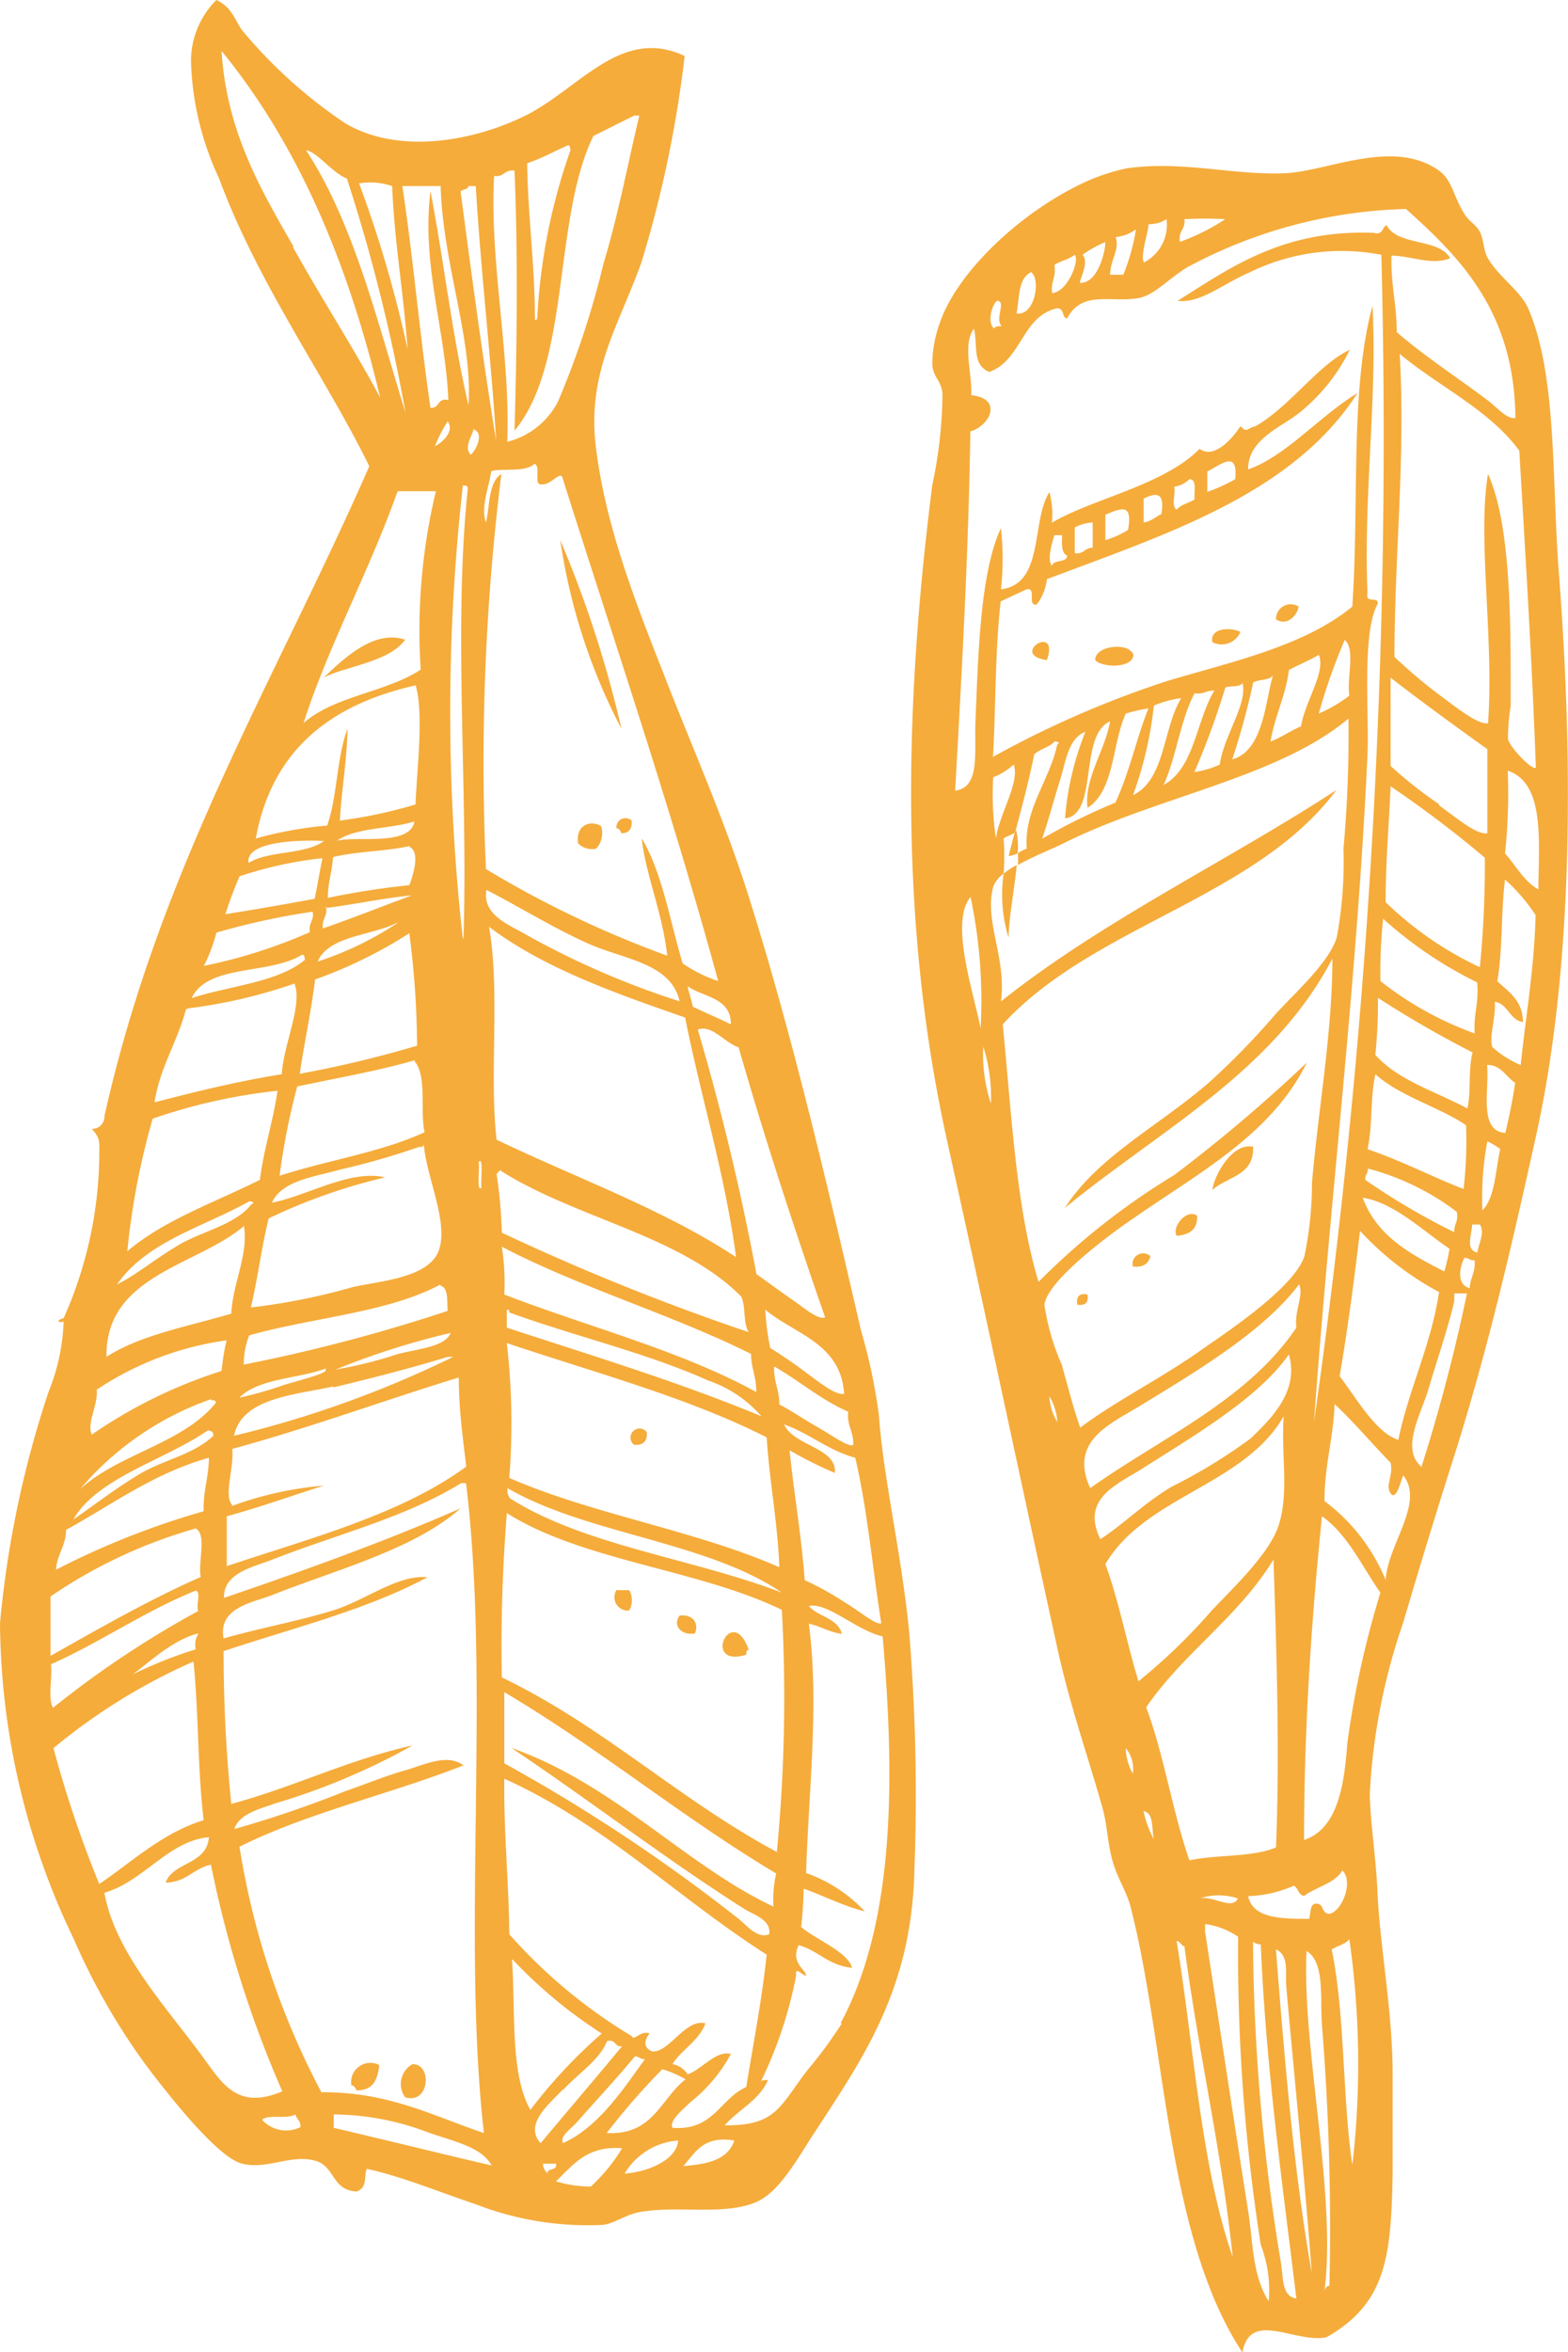 <?xml version="1.0" encoding="UTF-8"?>
<svg data-bbox="0 0 69.205 103.78" viewBox="0 0 69.21 103.76" xmlns="http://www.w3.org/2000/svg" data-type="color">
    <g>
        <g>
            <path d="M51.94 54.52c.54-.05.93-.26.9-.89-.47-.32-1.14.5-.9.89Z" fill="#f5ac3b" fill-rule="evenodd" data-color="1"/>
            <path d="M56.32 27.32c.46.32.94-.15 1-.56a.65.65 0 0 0-1 .56Z" fill="#f5ac3b" fill-rule="evenodd" data-color="1"/>
            <path d="M53.51 28.33a.9.9 0 0 0 1.24-.45c-.38-.21-1.36-.21-1.24.45Z" fill="#f5ac3b" fill-rule="evenodd" data-color="1"/>
            <path d="M48.34 29.12c.3.34 1.65.38 1.69-.23-.19-.58-1.7-.42-1.69.23Z" fill="#f5ac3b" fill-rule="evenodd" data-color="1"/>
            <path d="M46.21 29.12c.58-1.68-1.71-.23 0 0Z" fill="#f5ac3b" fill-rule="evenodd" data-color="1"/>
            <path d="M50 55.87c.47.06.69-.13.78-.45a.47.47 0 0 0-.78.45Z" fill="#f5ac3b" fill-rule="evenodd" data-color="1"/>
            <path d="M68.8 25.18c-.31-4.06-.07-8.65-1.35-11.58-.34-.78-1.33-1.4-1.8-2.25-.17-.31-.16-.79-.33-1.12s-.48-.46-.68-.79c-.49-.77-.53-1.48-1.12-1.91-2-1.43-4.85 0-6.75.11-2.3.11-4.53-.56-7-.22a8.55 8.55 0 0 0-2 .67c-2.87 1.37-5.57 4-6.3 6.19a5.45 5.45 0 0 0-.32 1.72c0 .64.38.73.45 1.35a19.93 19.93 0 0 1-.45 4.05c-1.25 9.85-1.45 19.47.67 29 1.66 7.46 3.23 14.93 4.84 22.26.56 2.58 1.36 4.81 2 7.09.22.76.22 1.57.45 2.36s.6 1.3.79 2c1.58 6.16 1.57 14.56 4.94 19.67.34-1.9 2.31-.39 3.71-.67 2.63-1.5 2.85-3.53 2.92-7.19v-4.39c0-2.85-.57-5.68-.67-8.09-.06-1.42-.31-3-.34-4.28a27.27 27.27 0 0 1 1.46-7.53c.71-2.4 1.41-4.7 2.14-7 1.55-4.81 2.67-9.69 3.71-14.39 1.67-7.43 1.69-16.54 1.03-25.06Zm-1 8.66c-.05.26-1.14-.82-1.24-1.24a9.27 9.27 0 0 1 .12-1.46c0-3.26.06-7.9-1-10.23-.48 2.8.27 7.23 0 11-.46.07-1.46-.75-2.13-1.24a23.28 23.28 0 0 1-2-1.69c0-4.49.5-8.94.23-13.37 1.73 1.45 3.93 2.44 5.28 4.27.27 4.6.56 9.22.73 13.96Zm-7.64 19c1.36.21 2.65 1.46 3.82 2.25a7.48 7.48 0 0 1-.23 1c-1.52-.77-2.99-1.58-3.6-3.25ZM63.52 57c-.37 2.4-1.32 4.22-1.8 6.52-1-.32-1.84-1.83-2.59-2.81.36-2.08.64-4.24.9-6.41a13.15 13.15 0 0 0 3.49 2.7Zm-3.26-5c0-.2.14-.24.11-.45a11.17 11.17 0 0 1 3.93 1.91c.09.43-.13.54-.11.9a30.75 30.75 0 0 1-3.93-2.31Zm.11-1.35c.22-1 .11-2.28.34-3.26 1.12 1 2.77 1.42 4 2.25a18.19 18.19 0 0 1-.11 2.81c-1.09-.4-2.77-1.26-4.23-1.75Zm.34-4.16a21.59 21.59 0 0 0 .11-2.47A46.64 46.64 0 0 0 65 46.43c-.2.7-.06 1.74-.23 2.47-1.4-.75-3.05-1.23-4.06-2.36Zm.22-3.26a22.37 22.37 0 0 1 .12-2.7 18 18 0 0 0 4.15 2.81c.09.88-.17 1.41-.11 2.25a14.81 14.81 0 0 1-4.16-2.31Zm.23-3.48c0-1.72.15-3.37.22-5.06a48.27 48.27 0 0 1 4.16 3.15 46.63 46.63 0 0 1-.22 4.83 15.24 15.24 0 0 1-4.16-2.87Zm2.36-4.27a19 19 0 0 1-2.14-1.69V29.9c1.4 1.08 2.83 2.12 4.27 3.15v3.71c-.48.09-1.46-.76-2.13-1.23ZM52.28 9.67a15.37 15.37 0 0 1 1.8 0 9.38 9.38 0 0 1-2 1c-.08-.51.25-.53.2-1Zm-1.58.22a1.42 1.42 0 0 0 .79-.22 1.87 1.87 0 0 1-1 1.91c-.16-.34.16-1.18.21-1.69Zm-1.46.57a1.83 1.83 0 0 0 .9-.34 9 9 0 0 1-.56 2H49c0-.65.44-1.12.24-1.66Zm-1.46.78a5.46 5.46 0 0 1 1-.56c.05.14-.24 1.84-1.12 1.8.07-.32.4-.95.12-1.24Zm-1.24.45c.27-.18.65-.25.9-.45.22.24-.3 1.63-1 1.69-.07-.51.19-.7.1-1.24Zm-1 .34c.39.34.14 1.91-.67 1.8.13-.69.06-1.57.66-1.83ZM44 13.27c.45 0-.12.81.22 1.12-.16 0-.32 0-.34.11-.32-.29-.1-1.03.12-1.23Zm-1.13 4.16c.05-.93-.4-2.25.12-2.93.18.79-.09 1.57.67 1.91 1.44-.51 1.44-2.46 3-2.81.34 0 .19.41.44.45.67-1.27 1.95-.68 3.15-.9.7-.12 1.32-.85 2.14-1.35a21.46 21.46 0 0 1 9.67-2.58c2.47 2.21 4.78 4.58 4.83 9.22-.39.06-.81-.47-1.24-.79-1.22-.92-2.86-2-4-3 0-1.24-.27-2.12-.23-3.37.86 0 1.78.45 2.59.11-.52-.9-2.32-.52-2.81-1.46-.2.1-.15.46-.57.34-4-.14-6.28 1.51-8.65 3 1 .13 2-.75 3.15-1.24a9.2 9.2 0 0 1 5.84-.79A308 308 0 0 1 58 62.73c.66-9.34 1.91-19.52 2.36-29.45.08-1.8-.26-5.36.45-6.64.06-.35-.56 0-.45-.45-.18-4.42.44-8.6.22-12.7-1 3.71-.58 8.65-.89 13.27-2.11 1.73-5.19 2.4-8.1 3.26a43.65 43.65 0 0 0-7.76 3.37c.13-2.27.09-4.71.34-6.86l1.14-.53c.47-.1 0 .74.45.67a2.28 2.28 0 0 0 .45-1.12c5.3-2 10.85-3.76 13.71-8.21-1.66 1-3.15 2.78-4.83 3.37 0-1.39 1.55-1.88 2.36-2.58a8.21 8.21 0 0 0 2.13-2.7c-1.41.66-2.61 2.48-4.16 3.37-.39.09-.37.32-.67 0-.34.54-1.17 1.48-1.8 1-1.58 1.61-4.76 2.21-6.52 3.26a3.77 3.77 0 0 0-.11-1.35c-.82 1.29-.21 4.05-2.14 4.29a12.18 12.18 0 0 0 0-2.7c-.9 1.92-1 5.44-1.12 8.43-.07 1.48.23 3-.9 3.15.29-5.22.59-10.43.67-15.85.86-.23 1.48-1.47 0-1.6ZM49 31.82c-.23 1.31-1.15 2.51-1 3.82 1.2-.76 1.08-2.82 1.69-4.16a7.48 7.48 0 0 1 1-.23c-.53 1.34-.86 2.89-1.46 4.16A26.59 26.59 0 0 0 46 37c.27-.78.52-1.73.79-2.59s.36-1.83 1.12-2.13a12.88 12.88 0 0 0-.9 3.82c1.49-.16.59-3.67 1.99-4.28Zm1.91-.68a4.33 4.33 0 0 1 1.23-.34c-.82 1.32-.69 3.58-2.13 4.28a16.87 16.87 0 0 0 .92-3.94Zm1.8-.56c.42.08.53-.14.89-.11-.81 1.32-.86 3.4-2.24 4.16.57-1.25.74-2.88 1.37-4.05Zm1.35-.23c.19-.13.65 0 .78-.22.25.89-.84 2.37-1 3.6a4.08 4.08 0 0 1-1.12.33 35.17 35.17 0 0 0 1.36-3.71Zm1.23-.22c.23-.18.74-.09.9-.34-.33 1.06-.41 3.34-1.8 3.71a32.46 32.46 0 0 0 .92-3.37Zm1.58-.56c.43-.24.92-.43 1.34-.68.33.75-.64 2.12-.78 3.15-.48.2-.86.49-1.35.67.19-1.14.66-1.98.81-3.14Zm2.47-1.35c.51.39.09 1.71.22 2.47a6.64 6.64 0 0 1-1.35.79 25.46 25.46 0 0 1 1.15-3.26Zm-15.5 6.07a2.92 2.92 0 0 0 .9-.56c.3.76-.64 2.19-.78 3.26a13 13 0 0 1-.12-2.7Zm3.26-9.78c0 .34-.59.15-.67.45-.22-.26 0-1 .11-1.35h.34c-.01.39-.04.78.22.9Zm.34-.11v-1.13a1.84 1.84 0 0 1 .79-.22v1.12c-.36-.02-.38.3-.79.23Zm1.35-.57v-1.12c.69-.29 1.22-.54 1 .67a4.42 4.42 0 0 1-1 .45Zm1.69-.78V22c.6-.31.94-.24.78.68-.26.12-.44.32-.78.37Zm1.35-1.58a1.18 1.18 0 0 0 .67-.33c.35 0 .19.56.23.89-.25.17-.61.22-.79.45-.26-.12-.04-.7-.11-1.01Zm1.46.23v-.9c.57-.28 1.37-1 1.23.34a7.29 7.29 0 0 1-1.23.56Zm-10 23.72c-.27-1.52-1.4-4.71-.45-5.85a22.23 22.23 0 0 1 .44 5.85Zm.12.78a7.42 7.42 0 0 1 .33 2.48 6.74 6.74 0 0 1-.34-2.48Zm2.92 15.41a2.59 2.59 0 0 1 .34 1.12 2.35 2.35 0 0 1-.35-1.12Zm.56-1.35a10.23 10.23 0 0 1-.79-2.7c.13-1.09 3-3.19 3.94-3.82 2.86-2 6.08-3.68 7.64-6.86a68.65 68.65 0 0 1-5.84 4.95 31.24 31.24 0 0 0-6 4.72c-1-3.32-1.19-7.43-1.58-11.36 4-4.37 11.16-5.55 14.73-10.34-4.83 3.15-10.33 5.76-14.81 9.33.26-1.91-.75-3.54-.34-5.06a1.27 1.27 0 0 1 .46-.58 11.35 11.35 0 0 0 0-1.55c.15-.12.38-.15.51-.28.3-1.12.6-2.25.84-3.43.25-.24.67-.31.9-.57.2 0 .23.11.12.12-.34 1.6-1.49 2.9-1.35 4.61a1.44 1.44 0 0 0-.39.2 4.92 4.92 0 0 1 0 .52c.67-.38 1.5-.7 2-.95 4.1-2.06 9.49-2.9 12.59-5.51a56.47 56.47 0 0 1-.22 5.74 18.26 18.26 0 0 1-.3 3.93c-.36 1.11-1.8 2.39-2.7 3.37a33 33 0 0 1-2.92 3C51.15 49.68 48.47 51 47 53.29c4.18-3.43 9.2-6 11.81-11 0 3.24-.6 6.45-.9 9.89a15.76 15.76 0 0 1-.34 3.26c-.5 1.41-3.4 3.31-4.61 4.16-1.78 1.25-3.64 2.16-5.28 3.38-.32-.91-.52-1.73-.8-2.72Zm5.61 21.81c-.75-2.14-1.12-4.65-1.91-6.75 1.64-2.4 4.09-4 5.62-6.52.14 4.13.28 8.62.11 12.7-1.02.44-2.62.31-3.82.57Zm2.14 1.68c-.26.54-1.09-.14-1.69 0a2.71 2.71 0 0 1 1.69 0Zm2.47-.56c.2.1.19.41.45.45.53-.4 1.34-.54 1.69-1.12.5.46 0 1.8-.57 1.91-.36 0-.23-.44-.56-.45s-.25.42-.34.67c-1.19 0-2.48 0-2.69-1a5.51 5.51 0 0 0 2.02-.46Zm-6.86-21.13c2.58-1.57 5.52-3.32 7.09-5.4.22.45-.22 1.2-.12 1.91-2.17 3.22-5.95 4.84-9.1 7.08-.93-2.05.81-2.79 2.13-3.59Zm-1.68 5.84c-.89-1.81.77-2.42 1.91-3.15 2.3-1.46 5.09-3.1 6.41-5 .47 1.64-.81 2.86-1.69 3.71a23.58 23.58 0 0 1-3.49 2.13c-1.25.75-2.14 1.67-3.14 2.31Zm1.12 9.22a1.42 1.42 0 0 1 .31 1.12 2.35 2.35 0 0 1-.31-1.12Zm-.9-8.12c1.77-3 6.12-3.47 7.87-6.52-.12 1.7.25 3.4-.23 4.83-.4 1.23-2 2.74-2.92 3.71a25.45 25.45 0 0 1-3.26 3.15c-.51-1.67-.86-3.53-1.46-5.17Zm1.69 10.9c.47.09.34.79.45 1.24a4.55 4.55 0 0 1-.45-1.21Zm1.46 5.73c.15 0 .18.2.34.23.61 4.67 1.63 8.93 2.13 13.71-1.41-4.06-1.7-9.21-2.47-13.91ZM56 101.52c-.72-1.11-.69-2.57-.9-3.94-.62-3.89-1.29-8.35-1.91-12.37v-.33a3.41 3.41 0 0 1 1.46.56 82.7 82.7 0 0 0 1 13.6 5.59 5.59 0 0 1 .35 2.48Zm.56-1.58A88.86 88.86 0 0 1 55.31 86v-.34a.55.55 0 0 0 .34.12c.22 5.44 1 10.88 1.57 15.62-.67-.09-.57-.99-.67-1.46ZM56.32 86c.59.25.41 1.08.45 1.58.34 3.86.82 8.53 1.13 12.7-.79-4.49-1.2-9.37-1.58-14.28Zm2.36 14.84c-.1 0-.2.1-.22.23.55-4.2-1-10.76-.79-15 .82.5.59 2.08.68 3.26a112.58 112.58 0 0 1 .33 11.51Zm1-5.39c-.43-3-.31-6.6-.9-9.45.24-.16.6-.22.78-.45a39.05 39.05 0 0 1 .14 9.9Zm-.21-18.55c-.13 1.77-.4 3.78-1.91 4.27 0-5 .33-9.71.79-14.28 1.16.83 1.76 2.21 2.58 3.37a41.5 41.5 0 0 0-1.46 6.64Zm1.69-7.2a8.25 8.25 0 0 0-2.7-3.48c0-1.55.39-2.76.45-4.28.87.82 1.64 1.74 2.47 2.59.13.56-.25 1 0 1.35s.44-.53.56-.79c.95 1.21-.68 3.03-.78 4.61Zm1.57-5c-.92-.81 0-2.31.34-3.48s.85-2.63 1.12-3.82v-.34h.56a77.44 77.44 0 0 1-2.02 7.69Zm2.14-7.87c-.57-.15-.47-.89-.23-1.34.2 0 .24.13.45.11.04.57-.22.8-.22 1.28Zm.33-1.57c-.53-.14-.24-.75-.22-1.24h.34c.24.38-.08.89-.12 1.29Zm.23-1.91a13.45 13.45 0 0 1 .22-3 3.18 3.18 0 0 1 .57.34c-.22.97-.22 2.12-.79 2.71Zm1-3.37c-1.17-.1-.69-1.86-.79-3 .63 0 .83.53 1.24.79-.12.78-.27 1.52-.44 2.23Zm.68-3a4.38 4.38 0 0 1-1.24-.79c-.15-.44.16-1.31.11-2 .6.11.63.79 1.24.9 0-.94-.62-1.33-1.13-1.8.24-1.37.16-3.07.34-4.49a8.16 8.16 0 0 1 1.35 1.57c-.06 2.36-.43 4.42-.66 6.63Zm.78-7.75c-.65-.37-1-1.08-1.46-1.58a24.79 24.79 0 0 0 .12-3.65c1.62.54 1.38 3 1.35 5.24Z" fill="#f5ac3b" fill-rule="evenodd" data-color="1"/>
            <path d="M55.31 50.59c-.92-.2-1.72 1.26-1.8 1.91.64-.6 1.86-.62 1.8-1.91Z" fill="#f5ac3b" fill-rule="evenodd" data-color="1"/>
            <path d="M47.55 57.56q.54.07.45-.45-.53-.11-.45.45Z" fill="#f5ac3b" fill-rule="evenodd" data-color="1"/>
            <path d="M44.92 37.64a3.4 3.4 0 0 0-.06-1 .34.34 0 0 1-.06.06c-.1.35-.19.71-.28 1.06a.9.9 0 0 0 .4-.12Z" fill="#f5ac3b" fill-rule="evenodd" data-color="1"/>
            <path d="M44.52 41.37c0-.82.25-2.11.36-3.21a3.64 3.64 0 0 0-.58.38 6.45 6.45 0 0 0 .22 2.83Z" fill="#f5ac3b" fill-rule="evenodd" data-color="1"/>
            <path d="M15.51 92c.13 0 .18.12.23.22.75 0 .93-.49 1-1.12a.85.85 0 0 0-1.23.9Z" fill="#f5ac3b" fill-rule="evenodd" data-color="1"/>
            <path d="M32.94 73c0-.09 0-.22.11-.22-.75-2.11-2.12.83-.11.22Z" fill="#f5ac3b" fill-rule="evenodd" data-color="1"/>
            <path d="M27.21 70.15a.59.59 0 0 0 .56.9.9.9 0 0 0 0-.9Z" fill="#f5ac3b" fill-rule="evenodd" data-color="1"/>
            <path d="M30 71.27c-.34.45.1.9.67.79.19-.39-.04-.86-.67-.79Z" fill="#f5ac3b" fill-rule="evenodd" data-color="1"/>
            <path d="M14.28 29.9c.83-.48 2.91-.68 3.6-1.68-1.38-.47-2.76.88-3.6 1.68Z" fill="#f5ac3b" fill-rule="evenodd" data-color="1"/>
            <path d="M38.79 62.39a25.19 25.19 0 0 0-.79-3.71c-1.47-6.38-3-12.88-4.84-18.77-1.07-3.48-2.47-6.61-3.71-9.78s-2.69-6.71-3.14-10.34c-.43-3.33 1-5.41 2-8.21a51.45 51.45 0 0 0 1.91-9.11c-2.86-1.34-4.69 1.53-7.17 2.7s-5.66 1.59-7.87.23a21.42 21.42 0 0 1-4.39-3.94C10.38 1 10.3.34 9.55 0a3.81 3.81 0 0 0-1.12 2.7 13 13 0 0 0 1.24 5.17c1.71 4.65 4.75 8.84 6.63 12.7-4.1 9.35-9.24 17.67-11.69 28.67a.54.54 0 0 1-.56.56c.41.45.33.58.33 1.35a18 18 0 0 1-1.57 7c-.51.15 0 .25 0 .11a9.06 9.06 0 0 1-.67 3.15A45.24 45.24 0 0 0 0 71.61a32.56 32.56 0 0 0 3.26 13.94 28.86 28.86 0 0 0 3.15 5.51c.75 1 3.13 4.11 4.27 4.39s2.16-.44 3.26-.12c.85.25.7 1.29 1.8 1.35.5-.18.31-.68.45-1 1.53.33 3.13 1 4.83 1.57a13.63 13.63 0 0 0 5.62.9c.47-.07 1-.45 1.58-.56 1.69-.31 3.74.17 5.17-.45 1-.44 1.76-1.83 2.47-2.92 2.22-3.41 4.37-6.41 4.5-11.69A88.44 88.44 0 0 0 40.13 72c-.34-3.49-1.13-6.7-1.34-9.61Zm.11 9.22c-.23.1-1-.56-1.58-.9a13.22 13.22 0 0 0-1.8-1c-.15-2-.47-3.8-.67-5.73a18.12 18.12 0 0 0 2 1c.1-1.12-1.81-1.18-2.24-2.14 1.13.4 1.93 1.14 3.14 1.47.54 2.29.76 4.88 1.15 7.3Zm-1.24-7.87c-.18.14-1-.46-1.57-.78s-1.19-.75-1.69-1c0-.67-.26-1-.23-1.68 1.12.64 2.06 1.47 3.27 2-.07.63.25.87.22 1.46Zm-15.29-4.49c3.89 1.31 8 2.4 11.47 4.16.13 2 .48 3.71.56 5.73-3.67-1.62-8.24-2.33-11.92-3.94a31 31 0 0 0-.11-5.95Zm0-.68v-.79c.1 0 .11 0 .11.12 2.88 1.05 6.06 1.78 8.77 3a5.45 5.45 0 0 1 2.36 1.58c-3.55-1.48-7.43-2.66-11.24-3.91Zm-.11-1.46a10.42 10.42 0 0 0-.11-2.11c3.44 1.8 7.54 3 11 4.73 0 .62.24 1 .23 1.68-3.33-1.83-7.38-2.86-11.12-4.3Zm12.25 13.15c-3.89-1.5-8.71-2.07-12-4.16a.66.66 0 0 1-.11-.45c3.52 2.04 8.8 2.35 12.11 4.61Zm1.13-9.66A19.89 19.89 0 0 0 34 59.47a10.65 10.65 0 0 1-.22-1.69c1.31 1.09 3.33 1.47 3.48 3.71-.39.07-1.06-.49-1.62-.89Zm.78-2.48c-.31.12-.94-.43-1.46-.79s-1.13-.81-1.57-1.12a109.85 109.85 0 0 0-2.59-10.79c.64-.23 1.2.6 1.8.78 1.17 4.08 2.47 8.03 3.82 11.92Zm-4.16-12.93c-.54-.27-1.13-.51-1.68-.78-.06-.32-.17-.59-.23-.9.7.49 1.92.49 1.91 1.68Zm-.56-1.91a6.22 6.22 0 0 1-1.57-.78c-.56-1.88-.9-4-1.8-5.51.14 1.5.93 3.34 1.12 5.17a45.59 45.59 0 0 1-8-3.82 103.21 103.21 0 0 1 .68-17.43c-.58.37-.5 1.38-.68 2.14-.25-.64.14-1.59.23-2.25.29-.17 1.53.07 1.91-.34.28.1 0 .78.22.9.49.1.82-.52 1-.34 2.34 7.41 4.81 14.64 6.89 22.26Zm-1.68.9a36.65 36.65 0 0 1-6.75-2.92c-.76-.45-2-.88-1.8-2 1.27.64 2.93 1.67 4.5 2.37s3.65.85 4.03 2.55ZM25.07 6.41c.11 0 .09.14.11.22a26 26 0 0 0-1.46 7.31c0 .2-.11.23-.11.11 0-2.37-.31-4.49-.34-6.85.62-.2 1.2-.53 1.8-.79Zm-3.26 1.35c.45.07.45-.3.9-.23.16 3.75.1 8.08 0 11.47 2.49-3 1.69-9.33 3.48-13l1.8-.9h.23c-.5 2.07-.92 4.34-1.58 6.52a38.53 38.53 0 0 1-2 6.07 3.45 3.45 0 0 1-2.25 1.8c.15-3.81-.79-7.94-.58-11.73Zm-1.13.45H21c.22 3.75.7 7.84.9 11.24-.59-3.61-1.08-7.31-1.57-11 .11-.12.33-.08.35-.24Zm.57 44.18c-.22.24-.07-.82-.12-1.13.22-.26.08.83.12 1.13Zm-11 14c-.39-.39.09-1.66 0-2.47 3.39-.92 7-2.24 10-3.15 0 1.39.18 2.66.33 3.93-2.88 2.11-6.83 3.14-10.57 4.39v-2.2c1.48-.4 2.85-.9 4.28-1.35a15.36 15.36 0 0 0-4.06.9ZM12 53.06c.45-1 1.94-1.15 3-1.46a33.21 33.21 0 0 0 3.49-1c.13 0 .2 0 .22-.11.1 1.42 1.07 3.34.68 4.61s-2.56 1.4-3.82 1.68a27.91 27.91 0 0 1-4.5.9c.31-1.26.47-2.67.79-3.93A25.15 25.15 0 0 1 17 51.94c-1.53-.36-3.41.8-5 1.12Zm2.36-13c1.3-.16 2.49-.43 3.82-.56-1.31.48-2.6 1-3.93 1.46-.05-.46.22-.52.14-.96Zm3.71-2.7c.52.23.12 1.36 0 1.69a35.24 35.24 0 0 0-3.6.56c0-.66.19-1.16.23-1.8 1.07-.26 2.36-.25 3.4-.49Zm-3.26-.22c.82-.65 2.37-.55 3.48-.9-.18 1.13-2.69.61-3.45.86Zm2.7 3.6a14.39 14.39 0 0 1-3.49 1.68c.5-1.16 2.43-1.14 3.52-1.72Zm.56.45a40.21 40.21 0 0 1 .34 4.94 49.06 49.06 0 0 1-5.18 1.24c.21-1.41.5-2.73.68-4.16a20.32 20.32 0 0 0 4.19-2.06Zm.22 5.62c.57.63.24 2.16.45 3.14-1.9.88-4.31 1.24-6.4 1.92a30.52 30.52 0 0 1 .78-3.94c1.79-.38 3.58-.69 5.2-1.16Zm.9-27.1a5.89 5.89 0 0 1 .57-1.12c.31.41-.21.92-.54 1.08Zm.23 37c.39.09.3.67.34 1.12a74.39 74.39 0 0 1-9 2.37 3.47 3.47 0 0 1 .24-1.29c2.79-.79 6.14-1 8.45-2.25Zm.45 2.14c-.29.59-1.5.66-2.36.9a18.65 18.65 0 0 1-2.7.67 34 34 0 0 1 5.09-1.62Zm-5.51 1.57c.2.14-1.21.49-1.8.67a16.42 16.42 0 0 1-2 .57c.88-.87 2.6-.83 3.83-1.29Zm.34.79c1.75-.42 3.57-.89 5.06-1.35H20a46.75 46.75 0 0 1-9.67 3.48c.34-1.7 2.79-1.81 4.4-2.18Zm5.73-19.79a89.85 89.85 0 0 1 0-20c.13 0 .2 0 .22.11-.65 6.17.01 13.09-.19 19.84Zm.45-22.48c.54.13.1 1-.11 1.12-.32-.37.11-.86.14-1.17ZM19.45 8.21c.09 3.4 1.42 6.74 1.23 9.67-.71-3-1.08-6.34-1.68-9.45-.4 3.29.66 6.09.79 9.22-.5-.12-.37.38-.79.34-.47-3.21-.76-6.59-1.24-9.78Zm-2.14 0c.1 2.52.51 4.74.68 7.19a53.8 53.8 0 0 0-2.14-7.31 3 3 0 0 1 1.46.12Zm-2-.34a77.73 77.73 0 0 1 2.59 10.34c-1.26-4.06-2.28-8.36-4.39-11.58.49.07 1.12.96 1.78 1.24Zm-2.36 3C11.54 8.41 10 5.82 9.78 2.25c3.34 4.08 5.57 9.27 7 15.29-1.18-2.21-2.56-4.32-3.85-6.64Zm4.61 10.8h1.68a26.36 26.36 0 0 0-.67 7.87c-1.51 1-3.85 1.17-5.17 2.36 1.03-3.26 2.9-6.71 4.14-10.2Zm.78 8.54c.38 1.25.06 3.72 0 5.28a20.92 20.92 0 0 1-3.34.71c.08-1.39.31-2.62.34-4.05-.48 1.25-.45 3-.9 4.27a17.31 17.31 0 0 0-3.15.57c.71-3.89 3.28-5.9 7.03-6.75Zm-4 6.86c-.81.65-2.49.44-3.37 1-.15-.98 2.32-1.02 3.31-.97Zm-3.71 1.57a17.32 17.32 0 0 1 3.6-.78c-.12.6-.22 1.21-.34 1.79-1.3.24-2.61.47-3.94.68a17 17 0 0 1 .62-1.66Zm-1 2.48a31.92 31.92 0 0 1 4.17-.9c.08.41-.2.48-.12.9A22.64 22.64 0 0 1 9 42.61a7.25 7.25 0 0 0 .55-1.46Zm3.71 1c.12 0 .09.13.12.22-1.19 1-3.29 1.14-5 1.69.7-1.49 3.35-1.03 4.8-1.87Zm-5 2.36A22.8 22.8 0 0 0 13 43.39c.36 1-.5 2.71-.56 4-2 .32-3.8.77-5.62 1.24.25-1.58 1-2.63 1.39-4.11Zm-1.6 4.87a24.9 24.9 0 0 1 5.51-1.23c-.2 1.37-.6 2.54-.78 3.93-2 1-4.23 1.77-5.85 3.15a32.44 32.44 0 0 1 1.12-5.85ZM11 53c.2 0 .23.11.11.11C10.44 54 9 54.3 8 54.86s-2 1.4-2.83 1.8C6.47 54.77 9 54.12 11 53Zm-.23 1.12c.2 1.22-.5 2.5-.56 3.83-1.9.57-4 .93-5.51 1.91-.06-3.62 4.01-4.01 6.09-5.79Zm-6.52 7.2A13.65 13.65 0 0 1 10 59.13a10.57 10.57 0 0 0-.22 1.35 21.54 21.54 0 0 0-5.73 2.81c-.23-.53.29-1.29.22-2.02Zm5.06.45c.13 0 .2 0 .22.11-1.45 1.81-4.28 2.24-6 3.82a13.36 13.36 0 0 1 5.8-3.98Zm-.11 1.35c.19 0 .21.09.22.22-.91.85-2.19 1.05-3.26 1.69s-2 1.37-2.92 2c1.05-1.85 4.09-2.63 5.98-3.96ZM2.9 67.5C5 66.35 6.77 65 9.22 64.31c0 .83-.26 1.46-.23 2.36a35.43 35.43 0 0 0-6.52 2.58c.05-.7.45-1.05.45-1.8Zm-.67 2.93a21.84 21.84 0 0 1 6.41-3c.5.28.09 1.48.22 2.14-2.29 1-4.76 2.43-6.63 3.48Zm0 3c2.25-1 4.11-2.33 6.41-3.26.25.08 0 .63.11.9a43.29 43.29 0 0 0-6.41 4.27c-.24-.43-.02-1.34-.09-1.93Zm6.52-1.35a.94.94 0 0 0-.11.68 19.59 19.59 0 0 0-2.81 1.12c.45-.27 1.76-1.57 2.94-1.82Zm-6.39 5.04a26.21 26.21 0 0 1 6.18-3.82c.23 2.25.18 4.77.45 7-1.85.55-3.36 2-4.61 2.81a49.61 49.61 0 0 1-2.02-5.99ZM8.77 90.5c-1.48-2-3.72-4.44-4.16-7 1.73-.5 2.84-2.3 4.61-2.45-.09 1.22-1.56 1.07-1.91 2 .9 0 1.24-.63 2-.79a49.08 49.08 0 0 0 3.15 10c-2.1.9-2.73-.5-3.69-1.76Zm2.81 3c.33-.23 1.08 0 1.46-.22.05.21.24.28.22.56a1.43 1.43 0 0 1-1.68-.31Zm2.59-1.23a34.76 34.76 0 0 1-3.6-10.8c3-1.5 6.66-2.32 9.89-3.59-.74-.55-1.78 0-2.58.22s-1.77.62-2.59.9a49.43 49.43 0 0 1-4.95 1.69c.23-.7 1.19-.9 1.8-1.13A29.55 29.55 0 0 0 18.21 77c-2.87.64-5.21 1.83-8 2.58a65.78 65.78 0 0 1-.34-6.74c3-1 6.34-1.83 9-3.26-1.33-.12-2.69 1-4.16 1.46s-3.23.78-4.84 1.24c-.26-1.37 1.32-1.59 2.14-1.91 2.72-1.09 6.26-2 8.32-3.83C17 68 13.47 69.27 9.89 70.49c-.05-1.11 1.36-1.38 2.14-1.69 2.82-1.11 5.87-1.85 8.32-3.37h.22c1.09 8.88-.2 20.06.79 28.67-2.25-.75-4.18-1.82-7.19-1.8Zm.56 1.57v-.56a11.86 11.86 0 0 1 4.16.79c1.06.38 2.37.63 2.81 1.46-1.96-.45-4.7-1.13-6.97-1.66Zm6.86-52.95c2.41 1.82 5.55 2.92 8.65 4 .71 3.57 1.74 6.8 2.25 10.57-3.16-2.09-7-3.47-10.57-5.18-.33-2.84.16-6.59-.33-9.36Zm.56 10.79c3.29 2.07 7.89 2.83 10.56 5.51.22.42.08 1.2.34 1.58a103 103 0 0 1-10.9-4.39 20.45 20.45 0 0 0-.23-2.58c.08-.1.2-.26.23-.09Zm.22 15.07c3.36 2.12 8.46 2.48 12.14 4.27a71.37 71.37 0 0 1-.22 10.68C30 79.41 26.61 76.14 22.15 74c-.05-2.54.04-4.93.22-7.22ZM32.83 84.2c.38.25 1.23.48 1.12 1.13-.53.22-1-.41-1.35-.68a76 76 0 0 0-10.34-6.86v-3.14c4.19 2.48 7.83 5.51 12 8a5.11 5.11 0 0 0-.12 1.46c-3.9-1.83-7-5.39-11.57-7 3.36 2.24 6.79 4.89 10.26 7.09Zm-10.57-5.73c4.44 2 7.64 5.25 11.58 7.76-.21 2-.59 3.91-.9 5.84-1.17.52-1.44 1.94-3.26 1.8-.14-.33.42-.76.78-1.12a6.85 6.85 0 0 0 1.8-2.14c-.66-.17-1.27.68-1.91.9a1 1 0 0 0-.67-.45c.42-.66 1.15-1 1.46-1.8-.9-.22-1.6 1.31-2.36 1.24-.38-.17-.36-.48-.11-.79-.4-.16-.68.36-.79.11a23 23 0 0 1-5.4-4.49c-.02-2.33-.25-4.47-.22-6.86Zm7 12.82a4.89 4.89 0 0 1 1 .44c-1.1.85-1.42 2.48-3.48 2.37a30.08 30.08 0 0 1 2.45-2.81Zm-4.39 3.26c-.22-.26.34-.65.57-.9.78-.89 1.82-2 2.58-2.93.21 0 .24.14.45.12-.86 1.16-1.99 2.98-3.63 3.71Zm-2.24-8.1a21 21 0 0 0 3.93 3.26 22.38 22.38 0 0 0-3.15 3.37c-.9-1.6-.65-4.32-.81-6.63Zm2.24 5.73c.68-.73 1.61-1.32 1.92-2.13.41-.12.32.28.67.22-1.19 1.43-2.4 2.85-3.6 4.28-.76-.86.43-1.76.98-2.37Zm-.67 3.71a.5.5 0 0 1-.23-.44h.57c.07.36-.4.15-.37.44Zm1.91.57a5.25 5.25 0 0 1-1.57-.23c.75-.7 1.34-1.58 2.92-1.46a7.72 7.72 0 0 1-1.38 1.69Zm1.46-.57a3 3 0 0 1 2.36-1.46c-.04.81-1.26 1.39-2.39 1.46Zm2.59-.33c.53-.6.89-1.36 2.25-1.13-.29.88-1.24 1.05-2.28 1.13Zm7-6.3a20.27 20.27 0 0 1-1.58 2.14c-1.18 1.57-1.36 2.38-3.59 2.36.61-.7 1.52-1.1 1.91-2-.16 0-.32 0-.34.12a18.86 18.86 0 0 0 1.58-4.72c-.06-.46.28 0 .44 0 0-.29-.7-.54-.33-1.35.87.24 1.33.91 2.36 1-.2-.71-1.56-1.22-2.25-1.8a15.15 15.15 0 0 0 .11-1.69c.92.32 1.72.76 2.7 1a6.49 6.49 0 0 0-2.59-1.69c.11-3.62.59-7.49.12-11 .53.11.9.38 1.46.45-.19-.71-1.05-.75-1.46-1.23.82-.18 2.12 1.09 3.26 1.34.53 6.13.58 12.55-1.86 17.07Z" fill="#f5ac3b" fill-rule="evenodd" data-color="1"/>
            <path d="M18.21 91.06a1 1 0 0 0-.33 1.46c1.06.35 1.23-1.46.33-1.46Z" fill="#f5ac3b" fill-rule="evenodd" data-color="1"/>
            <path d="M27.43 32.15a49.75 49.75 0 0 0-2.7-8.32 26 26 0 0 0 2.7 8.32Z" fill="#f5ac3b" fill-rule="evenodd" data-color="1"/>
            <path d="M25.52 37.21a.86.86 0 0 0 .79.23 1 1 0 0 0 .22-1c-.53-.3-1.14.02-1.01.77Z" fill="#f5ac3b" fill-rule="evenodd" data-color="1"/>
            <path d="M27.21 36.54c.12 0 .17.12.22.22.32 0 .48-.19.45-.56a.4.4 0 0 0-.67.34Z" fill="#f5ac3b" fill-rule="evenodd" data-color="1"/>
            <path d="M28.55 63.18a.4.4 0 1 0-.56.56c.4.03.59-.16.56-.56Z" fill="#f5ac3b" fill-rule="evenodd" data-color="1"/>
        </g>
    </g>
</svg>
